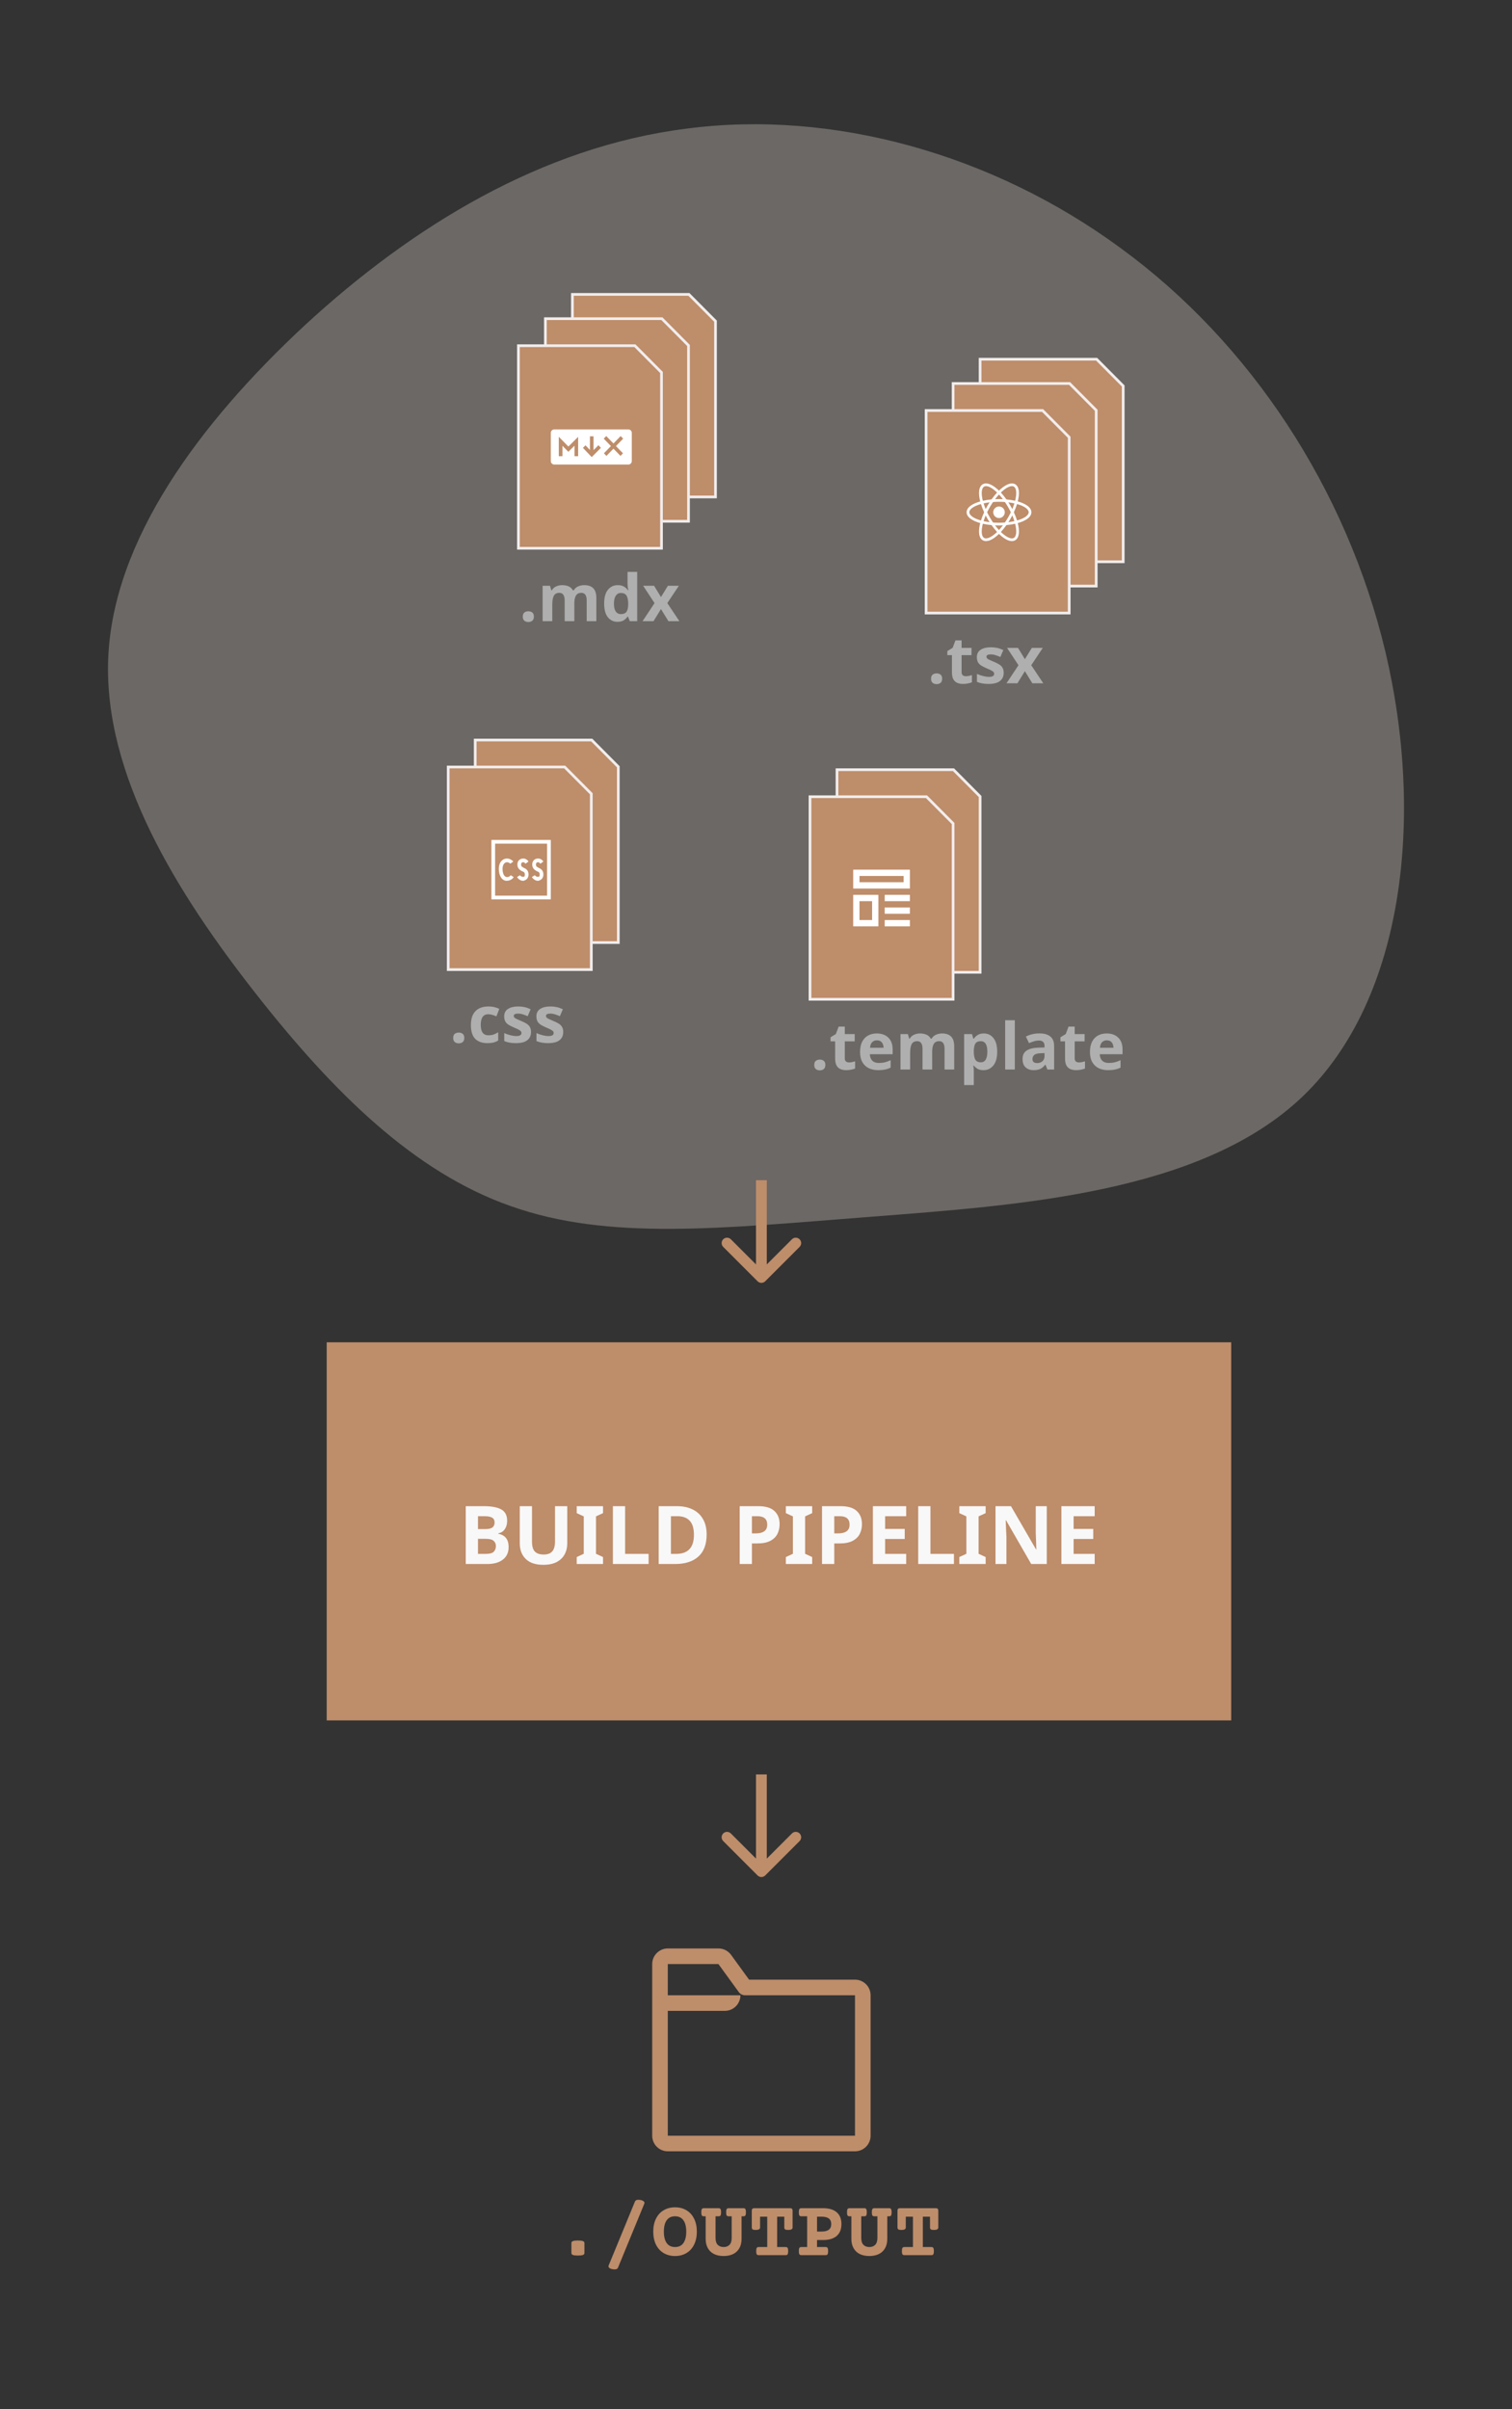<svg width="560" height="892" viewBox="0 0 560 892" fill="none" xmlns="http://www.w3.org/2000/svg">
<rect x="0" y="0" width="560" height="892" fill="#333333" stroke="none"/>
<path d="M415.161 91.942C462.925 126.796 498.749 180.91 513.139 241.445C527.53 302.285 520.181 369.852 482.521 405.928C444.861 442.004 376.888 446.285 322.081 450.565C266.968 454.845 225.328 459.431 189.198 446.59C153.375 434.055 123.369 404.399 94.588 367.712C65.806 331.024 38.25 286.999 40.087 243.585C41.924 200.171 73.461 157.063 112.958 120.375C152.456 83.993 200.527 54.337 254.415 47.611C307.997 40.579 367.396 56.783 415.161 91.942Z" fill="#F1E3D9" fill-opacity="0.3"/>
<path d="M176 274V349H229V283.911L219.146 274H176Z" fill="#BE8D6A" stroke="#F1EDED"/>
<path d="M166 284V359H219V293.911L209.146 284H166Z" fill="#BE8D6A" stroke="#F1EDED"/>
<path d="M167.852 384.32C167.852 383.584 168.052 383.072 168.452 382.784C168.852 382.48 169.34 382.328 169.916 382.328C170.476 382.328 170.956 382.48 171.356 382.784C171.756 383.072 171.956 383.584 171.956 384.32C171.956 385.024 171.756 385.536 171.356 385.856C170.956 386.16 170.476 386.312 169.916 386.312C169.34 386.312 168.852 386.16 168.452 385.856C168.052 385.536 167.852 385.024 167.852 384.32ZM180.528 386.24C178.576 386.24 177.064 385.704 175.992 384.632C174.936 383.544 174.408 381.84 174.408 379.52C174.408 377.92 174.68 376.616 175.224 375.608C175.768 374.6 176.52 373.856 177.48 373.376C178.456 372.896 179.576 372.656 180.84 372.656C181.736 372.656 182.512 372.744 183.168 372.92C183.84 373.096 184.424 373.304 184.92 373.544L183.864 376.304C183.304 376.08 182.776 375.896 182.28 375.752C181.8 375.608 181.32 375.536 180.84 375.536C178.984 375.536 178.056 376.856 178.056 379.496C178.056 380.808 178.296 381.776 178.776 382.4C179.272 383.024 179.96 383.336 180.84 383.336C181.592 383.336 182.256 383.24 182.832 383.048C183.408 382.84 183.968 382.56 184.512 382.208V385.256C183.968 385.608 183.392 385.856 182.784 386C182.192 386.16 181.44 386.24 180.528 386.24ZM196.672 382.112C196.672 383.44 196.2 384.464 195.256 385.184C194.328 385.888 192.936 386.24 191.08 386.24C190.168 386.24 189.384 386.176 188.728 386.048C188.072 385.936 187.416 385.744 186.76 385.472V382.52C187.464 382.84 188.224 383.104 189.04 383.312C189.856 383.52 190.576 383.624 191.2 383.624C191.904 383.624 192.4 383.52 192.688 383.312C192.992 383.104 193.144 382.832 193.144 382.496C193.144 382.272 193.08 382.072 192.952 381.896C192.84 381.72 192.584 381.52 192.184 381.296C191.784 381.072 191.16 380.784 190.312 380.432C189.496 380.08 188.824 379.736 188.296 379.4C187.768 379.048 187.376 378.632 187.12 378.152C186.864 377.656 186.736 377.04 186.736 376.304C186.736 375.088 187.208 374.176 188.152 373.568C189.096 372.96 190.352 372.656 191.92 372.656C192.736 372.656 193.512 372.736 194.248 372.896C194.984 373.056 195.744 373.32 196.528 373.688L195.448 376.256C194.808 375.984 194.2 375.76 193.624 375.584C193.048 375.392 192.464 375.296 191.872 375.296C190.816 375.296 190.288 375.584 190.288 376.16C190.288 376.368 190.352 376.56 190.48 376.736C190.624 376.896 190.888 377.072 191.272 377.264C191.672 377.456 192.256 377.712 193.024 378.032C193.776 378.336 194.424 378.656 194.968 378.992C195.512 379.312 195.928 379.72 196.216 380.216C196.52 380.696 196.672 381.328 196.672 382.112ZM208.602 382.112C208.602 383.44 208.13 384.464 207.186 385.184C206.258 385.888 204.866 386.24 203.01 386.24C202.098 386.24 201.314 386.176 200.658 386.048C200.002 385.936 199.346 385.744 198.69 385.472V382.52C199.394 382.84 200.154 383.104 200.97 383.312C201.786 383.52 202.506 383.624 203.13 383.624C203.834 383.624 204.33 383.52 204.618 383.312C204.922 383.104 205.074 382.832 205.074 382.496C205.074 382.272 205.01 382.072 204.882 381.896C204.77 381.72 204.514 381.52 204.114 381.296C203.714 381.072 203.09 380.784 202.242 380.432C201.426 380.08 200.754 379.736 200.226 379.4C199.698 379.048 199.306 378.632 199.05 378.152C198.794 377.656 198.666 377.04 198.666 376.304C198.666 375.088 199.138 374.176 200.082 373.568C201.026 372.96 202.282 372.656 203.85 372.656C204.666 372.656 205.442 372.736 206.178 372.896C206.914 373.056 207.674 373.32 208.458 373.688L207.378 376.256C206.738 375.984 206.13 375.76 205.554 375.584C204.978 375.392 204.394 375.296 203.802 375.296C202.746 375.296 202.218 375.584 202.218 376.16C202.218 376.368 202.282 376.56 202.41 376.736C202.554 376.896 202.818 377.072 203.202 377.264C203.602 377.456 204.186 377.712 204.954 378.032C205.706 378.336 206.354 378.656 206.898 378.992C207.442 379.312 207.858 379.72 208.146 380.216C208.45 380.696 208.602 381.328 208.602 382.112Z" fill="#AFAFAF"/>
<path d="M187.637 326.125C189.562 326.125 190.25 324.75 190.25 324.75L189.15 324.062C189.15 324.062 188.737 324.75 187.775 324.75C186.812 324.75 186.125 323.513 186.125 321.725C186.125 320.075 186.95 319.25 187.775 319.25C188.462 319.25 189.012 319.8 189.012 319.8L190.113 318.975C190.113 318.975 189.15 317.875 187.775 317.875C186.262 317.875 184.75 319.113 184.75 321.725C184.75 324.338 185.987 326.125 187.637 326.125ZM193.962 324.612C193.55 324.75 193 324.613 192.587 324.062L191.488 324.75C192.038 325.575 192.862 326.125 193.688 326.125C193.825 326.125 194.1 326.125 194.237 325.987C195.2 325.712 195.75 324.888 195.75 323.788C195.75 322.138 194.65 321.588 193.962 321.312C193.275 320.9 193 320.762 193 320.212C193 319.662 193.138 319.25 193.825 319.25C194.238 319.25 194.65 319.8 194.65 319.8L195.75 318.975C195.475 318.563 194.788 317.875 193.825 317.875C192.588 317.875 191.625 318.7 191.625 320.075C191.625 321.587 192.587 322.137 193.275 322.55C194.1 322.825 194.375 323.1 194.375 323.788C194.375 324.2 194.375 324.612 193.962 324.612ZM199.462 324.612C199.05 324.75 198.5 324.613 198.087 324.062L196.987 324.75C197.537 325.575 198.362 326.125 199.188 326.125C199.325 326.125 199.6 326.125 199.737 325.987C200.7 325.712 201.25 324.888 201.25 323.788C201.25 322.138 200.15 321.588 199.462 321.312C198.775 320.9 198.5 320.762 198.5 320.212C198.5 319.662 198.638 319.25 199.325 319.25C199.738 319.25 200.15 319.8 200.15 319.8L201.25 318.975C200.975 318.563 200.288 317.875 199.325 317.875C198.088 317.875 197.125 318.7 197.125 320.075C197.125 321.587 198.087 322.137 198.775 322.55C199.6 322.825 199.875 323.1 199.875 323.788C199.875 324.2 199.875 324.612 199.462 324.612V324.612ZM182 311V333H204V311H182ZM202.625 331.625H183.375V312.375H202.625V331.625Z" fill="white"/>
<path d="M212 109V184H265V118.911L255.146 109H212Z" fill="#BE8D6A" stroke="#F1EDED"/>
<path d="M202 118V193H255V127.911L245.146 118H202Z" fill="#BE8D6A" stroke="#F1EDED"/>
<path d="M192 128V203H245V137.911L235.146 128H192Z" fill="#BE8D6A" stroke="#F1EDED"/>
<path d="M193.626 228.32C193.626 227.584 193.826 227.072 194.226 226.784C194.626 226.48 195.114 226.328 195.69 226.328C196.25 226.328 196.73 226.48 197.13 226.784C197.53 227.072 197.73 227.584 197.73 228.32C197.73 229.024 197.53 229.536 197.13 229.856C196.73 230.16 196.25 230.312 195.69 230.312C195.114 230.312 194.626 230.16 194.226 229.856C193.826 229.536 193.626 229.024 193.626 228.32ZM216.358 216.656C217.846 216.656 218.966 217.04 219.718 217.808C220.486 218.56 220.87 219.776 220.87 221.456V230H217.294V222.344C217.294 220.456 216.638 219.512 215.326 219.512C214.382 219.512 213.71 219.848 213.31 220.52C212.91 221.192 212.71 222.16 212.71 223.424V230H209.134V222.344C209.134 220.456 208.478 219.512 207.166 219.512C206.174 219.512 205.486 219.888 205.102 220.64C204.734 221.376 204.55 222.44 204.55 223.832V230H200.974V216.896H203.71L204.19 218.576H204.382C204.782 217.904 205.326 217.416 206.014 217.112C206.718 216.808 207.446 216.656 208.198 216.656C209.158 216.656 209.974 216.816 210.646 217.136C211.318 217.44 211.83 217.92 212.182 218.576H212.494C212.894 217.904 213.446 217.416 214.15 217.112C214.87 216.808 215.606 216.656 216.358 216.656ZM228.704 230.24C227.248 230.24 226.056 229.672 225.128 228.536C224.216 227.384 223.76 225.696 223.76 223.472C223.76 221.232 224.224 219.536 225.152 218.384C226.08 217.232 227.296 216.656 228.8 216.656C229.744 216.656 230.52 216.84 231.128 217.208C231.736 217.576 232.216 218.032 232.568 218.576H232.688C232.64 218.32 232.584 217.952 232.52 217.472C232.456 216.976 232.424 216.472 232.424 215.96V211.76H236V230H233.264L232.568 228.296H232.424C232.072 228.84 231.6 229.304 231.008 229.688C230.416 230.056 229.648 230.24 228.704 230.24ZM229.952 227.384C230.944 227.384 231.64 227.096 232.04 226.52C232.44 225.928 232.648 225.048 232.664 223.88V223.496C232.664 222.216 232.464 221.24 232.064 220.568C231.68 219.896 230.96 219.56 229.904 219.56C229.12 219.56 228.504 219.904 228.056 220.592C227.608 221.264 227.384 222.24 227.384 223.52C227.384 224.8 227.608 225.768 228.056 226.424C228.504 227.064 229.136 227.384 229.952 227.384ZM242.427 223.304L238.203 216.896H242.259L244.803 221.072L247.371 216.896H251.427L247.155 223.304L251.619 230H247.563L244.803 225.512L242.043 230H237.987L242.427 223.304Z" fill="#AFAFAF"/>
<path d="M205.255 159C204.566 159 204 159.583 204 160.292V170.708C204 171.417 204.566 172 205.255 172H232.745C233.434 172 234 171.417 234 170.708V160.292C234 159.583 233.434 159 232.745 159H205.255V159ZM224.541 161.461L227.204 164.203L229.866 161.461L230.798 162.42L228.135 165.163L230.734 167.841L229.803 168.8L227.204 166.123L224.604 168.8L223.673 167.841L226.272 165.163L223.609 162.42L224.541 161.461V161.461ZM218.497 161.545H219.827V166.674L221.647 164.85L222.566 165.823L219.15 169.246L215.906 165.827L216.848 164.879L218.497 166.615V161.545H218.497ZM206.959 161.726L210.512 165.34L214.13 161.758V168.904H212.778V165.028L210.499 167.285L208.312 165.06V168.904H206.959V161.726V161.726Z" fill="white"/>
<path d="M363 133V208H416V142.911L406.146 133H363Z" fill="#BE8D6A" stroke="#F1EDED"/>
<path d="M353 142V217H406V151.911L396.146 142H353Z" fill="#BE8D6A" stroke="#F1EDED"/>
<path d="M343 152V227H396V161.911L386.146 152H343Z" fill="#BE8D6A" stroke="#F1EDED"/>
<path d="M344.841 251.32C344.841 250.584 345.041 250.072 345.441 249.784C345.841 249.48 346.329 249.328 346.905 249.328C347.465 249.328 347.945 249.48 348.345 249.784C348.745 250.072 348.945 250.584 348.945 251.32C348.945 252.024 348.745 252.536 348.345 252.856C347.945 253.16 347.465 253.312 346.905 253.312C346.329 253.312 345.841 253.16 345.441 252.856C345.041 252.536 344.841 252.024 344.841 251.32ZM357.708 250.384C358.108 250.384 358.492 250.344 358.86 250.264C359.228 250.184 359.596 250.088 359.964 249.976V252.64C359.58 252.8 359.1 252.936 358.524 253.048C357.964 253.176 357.348 253.24 356.676 253.24C355.892 253.24 355.188 253.112 354.564 252.856C353.956 252.6 353.468 252.16 353.1 251.536C352.748 250.896 352.572 250.016 352.572 248.896V242.584H350.868V241.072L352.836 239.872L353.868 237.112H356.148V239.896H359.82V242.584H356.148V248.896C356.148 249.392 356.292 249.768 356.58 250.024C356.868 250.264 357.244 250.384 357.708 250.384ZM371.739 249.112C371.739 250.44 371.267 251.464 370.323 252.184C369.395 252.888 368.003 253.24 366.147 253.24C365.235 253.24 364.451 253.176 363.795 253.048C363.139 252.936 362.483 252.744 361.827 252.472V249.52C362.531 249.84 363.291 250.104 364.107 250.312C364.923 250.52 365.643 250.624 366.267 250.624C366.971 250.624 367.467 250.52 367.755 250.312C368.059 250.104 368.211 249.832 368.211 249.496C368.211 249.272 368.147 249.072 368.019 248.896C367.907 248.72 367.651 248.52 367.251 248.296C366.851 248.072 366.227 247.784 365.379 247.432C364.563 247.08 363.891 246.736 363.363 246.4C362.835 246.048 362.443 245.632 362.187 245.152C361.931 244.656 361.803 244.04 361.803 243.304C361.803 242.088 362.275 241.176 363.219 240.568C364.163 239.96 365.419 239.656 366.987 239.656C367.803 239.656 368.579 239.736 369.315 239.896C370.051 240.056 370.811 240.32 371.595 240.688L370.515 243.256C369.875 242.984 369.267 242.76 368.691 242.584C368.115 242.392 367.531 242.296 366.939 242.296C365.883 242.296 365.355 242.584 365.355 243.16C365.355 243.368 365.419 243.56 365.547 243.736C365.691 243.896 365.955 244.072 366.339 244.264C366.739 244.456 367.323 244.712 368.091 245.032C368.843 245.336 369.491 245.656 370.035 245.992C370.579 246.312 370.995 246.72 371.283 247.216C371.587 247.696 371.739 248.328 371.739 249.112ZM377.212 246.304L372.988 239.896H377.044L379.588 244.072L382.156 239.896H386.212L381.94 246.304L386.404 253H382.348L379.588 248.512L376.828 253H372.772L377.212 246.304Z" fill="#AFAFAF"/>
<path d="M370.003 191.817C371.185 191.817 372.143 190.859 372.143 189.677C372.143 188.495 371.185 187.537 370.003 187.537C368.821 187.537 367.863 188.495 367.863 189.677C367.863 190.859 368.821 191.817 370.003 191.817Z" fill="white"/>
<path d="M364.009 193.932L363.535 193.811C360.018 192.923 358 191.412 358 189.673C358 187.932 360.019 186.422 363.535 185.534L364.009 185.414L364.142 185.883C364.497 187.11 364.953 188.306 365.504 189.459L365.606 189.673L365.504 189.886C364.952 191.04 364.495 192.237 364.142 193.465L364.009 193.932V193.932ZM363.317 186.625C360.645 187.378 359.003 188.526 359.003 189.673C359.003 190.816 360.643 191.966 363.317 192.718C363.644 191.677 364.04 190.659 364.498 189.673C364.037 188.684 363.642 187.666 363.317 186.625V186.625ZM375.991 193.932L375.859 193.462C375.503 192.235 375.047 191.038 374.496 189.885L374.394 189.673L374.496 189.458C375.048 188.306 375.502 187.108 375.859 185.881L375.991 185.413L376.465 185.533C379.984 186.421 382 187.931 382 189.673C382 191.413 379.982 192.923 376.465 193.811L375.991 193.932V193.932ZM375.5 189.673C375.979 190.711 376.379 191.732 376.683 192.718C379.357 191.966 380.998 190.816 380.998 189.673C380.998 188.526 379.358 187.379 376.683 186.625C376.356 187.666 375.961 188.684 375.5 189.673V189.673Z" fill="white"/>
<path d="M363.3 186.62L363.168 186.153C362.178 182.666 362.478 180.169 363.992 179.299C365.472 178.441 367.855 179.455 370.349 182.014L370.69 182.364L370.349 182.713C369.463 183.635 368.653 184.626 367.928 185.679L367.792 185.873L367.557 185.892C366.281 185.993 365.015 186.197 363.772 186.503L363.3 186.62V186.62ZM365.197 179.992C364.928 179.992 364.691 180.05 364.491 180.165C363.498 180.737 363.323 182.729 364.006 185.416C365.074 185.18 366.152 185.011 367.238 184.917C367.867 184.025 368.553 183.174 369.292 182.371C367.73 180.852 366.255 179.992 365.197 179.992V179.992ZM374.784 200.353C373.36 200.353 371.53 199.279 369.631 197.33L369.292 196.981L369.631 196.633C370.518 195.71 371.328 194.717 372.054 193.663L372.188 193.472L372.421 193.449C373.698 193.35 374.964 193.147 376.207 192.841L376.681 192.721L376.814 193.19C377.799 196.674 377.501 199.175 375.989 200.045C375.622 200.253 375.206 200.359 374.784 200.353V200.353ZM370.69 196.972C372.251 198.491 373.727 199.353 374.784 199.353C375.054 199.353 375.291 199.293 375.49 199.179C376.484 198.606 376.66 196.611 375.974 193.924C374.907 194.161 373.829 194.331 372.74 194.426C372.114 195.319 371.429 196.17 370.69 196.972V196.972Z" fill="white"/>
<path d="M376.681 186.62L376.207 186.501C374.964 186.195 373.698 185.99 372.421 185.891L372.189 185.871L372.054 185.677C371.329 184.624 370.519 183.632 369.632 182.711L369.292 182.362L369.632 182.014C372.125 179.456 374.506 178.443 375.989 179.299C377.502 180.17 377.803 182.667 376.814 186.153L376.681 186.62ZM372.74 184.917C373.884 185.018 374.968 185.19 375.975 185.416C376.659 182.729 376.484 180.737 375.49 180.164C374.503 179.592 372.643 180.468 370.69 182.371C371.429 183.175 372.114 184.023 372.74 184.917ZM365.197 200.353C364.775 200.359 364.359 200.253 363.992 200.045C362.478 199.175 362.178 196.675 363.167 193.19L363.297 192.721L363.77 192.841C364.926 193.132 366.199 193.337 367.556 193.449L367.789 193.472L367.924 193.663C368.648 194.716 369.459 195.71 370.346 196.633L370.687 196.981L370.346 197.33C368.448 199.28 366.619 200.353 365.197 200.353V200.353ZM364.007 193.925C363.323 196.613 363.498 198.608 364.491 199.181C365.48 199.744 367.333 198.875 369.292 196.972C368.554 196.169 367.868 195.319 367.239 194.427C366.151 194.331 365.072 194.163 364.007 193.925V193.925Z" fill="white"/>
<path d="M369.993 194.554C369.17 194.554 368.325 194.519 367.476 194.449L367.241 194.428L367.105 194.234C366.627 193.546 366.176 192.838 365.756 192.113C365.338 191.386 364.949 190.643 364.591 189.885L364.491 189.672L364.591 189.458C364.95 188.7 365.337 187.957 365.756 187.23C366.172 186.516 366.626 185.801 367.105 185.108L367.241 184.917L367.476 184.895C369.151 184.755 370.834 184.755 372.509 184.895L372.741 184.918L372.877 185.11C373.836 186.487 374.678 187.942 375.394 189.459L375.494 189.674L375.394 189.886C374.68 191.404 373.837 192.859 372.877 194.235L372.741 194.43L372.509 194.45C371.662 194.518 370.816 194.554 369.993 194.554V194.554ZM367.795 193.47C369.275 193.582 370.712 193.582 372.191 193.47C373.017 192.261 373.751 190.992 374.387 189.672C373.753 188.352 373.019 187.083 372.191 185.874C370.728 185.762 369.258 185.762 367.795 185.874C366.966 187.082 366.232 188.352 365.598 189.672C366.236 190.991 366.97 192.26 367.795 193.47V193.47Z" fill="white"/>
<path d="M310 285V360H363V294.911L353.146 285H310Z" fill="#BE8D6A" stroke="#F1EDED"/>
<path d="M300 295V370H353V304.911L343.146 295H300Z" fill="#BE8D6A" stroke="#F1EDED"/>
<path d="M301.579 394.32C301.579 393.584 301.779 393.072 302.179 392.784C302.579 392.48 303.067 392.328 303.643 392.328C304.203 392.328 304.683 392.48 305.083 392.784C305.483 393.072 305.683 393.584 305.683 394.32C305.683 395.024 305.483 395.536 305.083 395.856C304.683 396.16 304.203 396.312 303.643 396.312C303.067 396.312 302.579 396.16 302.179 395.856C301.779 395.536 301.579 395.024 301.579 394.32ZM314.447 393.384C314.847 393.384 315.231 393.344 315.599 393.264C315.967 393.184 316.335 393.088 316.703 392.976V395.64C316.319 395.8 315.839 395.936 315.263 396.048C314.703 396.176 314.087 396.24 313.415 396.24C312.631 396.24 311.927 396.112 311.303 395.856C310.695 395.6 310.207 395.16 309.839 394.536C309.487 393.896 309.311 393.016 309.311 391.896V385.584H307.607V384.072L309.575 382.872L310.607 380.112H312.887V382.896H316.559V385.584H312.887V391.896C312.887 392.392 313.031 392.768 313.319 393.024C313.607 393.264 313.983 393.384 314.447 393.384ZM324.733 382.656C326.541 382.656 327.973 383.176 329.029 384.216C330.085 385.24 330.613 386.704 330.613 388.608V390.336H322.165C322.197 391.344 322.493 392.136 323.053 392.712C323.629 393.288 324.421 393.576 325.429 393.576C326.277 393.576 327.045 393.496 327.733 393.336C328.421 393.16 329.133 392.896 329.869 392.544V395.304C329.229 395.624 328.549 395.856 327.829 396C327.125 396.16 326.269 396.24 325.261 396.24C323.949 396.24 322.789 396 321.781 395.52C320.773 395.024 319.981 394.28 319.405 393.288C318.829 392.296 318.541 391.048 318.541 389.544C318.541 388.008 318.797 386.736 319.309 385.728C319.837 384.704 320.565 383.936 321.493 383.424C322.421 382.912 323.501 382.656 324.733 382.656ZM324.757 385.2C324.069 385.2 323.493 385.424 323.029 385.872C322.581 386.32 322.317 387.016 322.237 387.96H327.253C327.237 387.16 327.029 386.504 326.629 385.992C326.229 385.464 325.605 385.2 324.757 385.2ZM348.897 382.656C350.385 382.656 351.505 383.04 352.257 383.808C353.025 384.56 353.409 385.776 353.409 387.456V396H349.833V388.344C349.833 386.456 349.177 385.512 347.865 385.512C346.921 385.512 346.249 385.848 345.849 386.52C345.449 387.192 345.249 388.16 345.249 389.424V396H341.673V388.344C341.673 386.456 341.017 385.512 339.705 385.512C338.713 385.512 338.025 385.888 337.641 386.64C337.273 387.376 337.089 388.44 337.089 389.832V396H333.513V382.896H336.249L336.729 384.576H336.921C337.321 383.904 337.865 383.416 338.553 383.112C339.257 382.808 339.985 382.656 340.737 382.656C341.697 382.656 342.513 382.816 343.185 383.136C343.857 383.44 344.369 383.92 344.721 384.576H345.033C345.433 383.904 345.985 383.416 346.689 383.112C347.409 382.808 348.145 382.656 348.897 382.656ZM364.387 382.656C365.859 382.656 367.051 383.232 367.963 384.384C368.875 385.52 369.331 387.2 369.331 389.424C369.331 391.648 368.859 393.344 367.915 394.512C366.971 395.664 365.763 396.24 364.291 396.24C363.347 396.24 362.595 396.072 362.035 395.736C361.475 395.384 361.019 394.992 360.667 394.56H360.475C360.603 395.232 360.667 395.872 360.667 396.48V401.76H357.091V382.896H359.995L360.499 384.6H360.667C361.019 384.072 361.491 383.616 362.083 383.232C362.675 382.848 363.443 382.656 364.387 382.656ZM363.235 385.512C362.307 385.512 361.651 385.8 361.267 386.376C360.899 386.952 360.699 387.832 360.667 389.016V389.4C360.667 390.664 360.851 391.64 361.219 392.328C361.603 393 362.291 393.336 363.283 393.336C364.099 393.336 364.699 393 365.083 392.328C365.483 391.64 365.683 390.656 365.683 389.376C365.683 386.8 364.867 385.512 363.235 385.512ZM375.854 396H372.278V377.76H375.854V396ZM384.967 382.632C386.727 382.632 388.071 383.016 388.999 383.784C389.943 384.536 390.415 385.696 390.415 387.264V396H387.919L387.223 394.224H387.127C386.567 394.928 385.975 395.44 385.351 395.76C384.727 396.08 383.871 396.24 382.783 396.24C381.615 396.24 380.647 395.904 379.879 395.232C379.111 394.544 378.727 393.496 378.727 392.088C378.727 390.696 379.215 389.672 380.191 389.016C381.167 388.344 382.631 387.976 384.583 387.912L386.863 387.84V387.264C386.863 386.576 386.679 386.072 386.311 385.752C385.959 385.432 385.463 385.272 384.823 385.272C384.183 385.272 383.559 385.368 382.951 385.56C382.343 385.736 381.735 385.96 381.127 386.232L379.951 383.808C380.655 383.44 381.431 383.152 382.279 382.944C383.143 382.736 384.039 382.632 384.967 382.632ZM385.471 389.976C384.319 390.008 383.519 390.216 383.071 390.6C382.623 390.984 382.399 391.488 382.399 392.112C382.399 392.656 382.559 393.048 382.879 393.288C383.199 393.512 383.615 393.624 384.127 393.624C384.895 393.624 385.543 393.4 386.071 392.952C386.599 392.488 386.863 391.84 386.863 391.008V389.928L385.471 389.976ZM399.595 393.384C399.995 393.384 400.379 393.344 400.747 393.264C401.115 393.184 401.483 393.088 401.851 392.976V395.64C401.467 395.8 400.987 395.936 400.411 396.048C399.851 396.176 399.235 396.24 398.563 396.24C397.779 396.24 397.075 396.112 396.451 395.856C395.843 395.6 395.355 395.16 394.987 394.536C394.635 393.896 394.459 393.016 394.459 391.896V385.584H392.755V384.072L394.723 382.872L395.755 380.112H398.035V382.896H401.707V385.584H398.035V391.896C398.035 392.392 398.179 392.768 398.467 393.024C398.755 393.264 399.131 393.384 399.595 393.384ZM409.881 382.656C411.689 382.656 413.121 383.176 414.177 384.216C415.233 385.24 415.761 386.704 415.761 388.608V390.336H407.313C407.345 391.344 407.641 392.136 408.201 392.712C408.777 393.288 409.569 393.576 410.577 393.576C411.425 393.576 412.193 393.496 412.881 393.336C413.569 393.16 414.281 392.896 415.017 392.544V395.304C414.377 395.624 413.697 395.856 412.977 396C412.273 396.16 411.417 396.24 410.409 396.24C409.097 396.24 407.937 396 406.929 395.52C405.921 395.024 405.129 394.28 404.553 393.288C403.977 392.296 403.689 391.048 403.689 389.544C403.689 388.008 403.945 386.736 404.457 385.728C404.985 384.704 405.713 383.936 406.641 383.424C407.569 382.912 408.649 382.656 409.881 382.656ZM409.905 385.2C409.217 385.2 408.641 385.424 408.177 385.872C407.729 386.32 407.465 387.016 407.385 387.96H412.401C412.385 387.16 412.177 386.504 411.777 385.992C411.377 385.464 410.753 385.2 409.905 385.2Z" fill="#AFAFAF"/>
<path fill-rule="evenodd" clip-rule="evenodd" d="M316 322V329H336.999V322H316ZM334.666 324.333H318.333V326.667H334.666V324.333Z" fill="white"/>
<path fill-rule="evenodd" clip-rule="evenodd" d="M316 331.333V342.999H325.333V331.333H316ZM323 333.666H318.333V340.666H323V333.666Z" fill="white"/>
<path d="M336.995 331.333H327.662V333.666H336.995V331.333Z" fill="white"/>
<path d="M327.662 336H336.995V338.333H327.662V336Z" fill="white"/>
<path d="M336.995 340.667H327.662V343H336.995V340.667Z" fill="white"/>
<rect x="121" y="497" width="335" height="140" fill="#BE8D6A"/>
<path d="M179.164 557.679C182.024 557.679 184.184 558.079 185.644 558.879C187.104 559.679 187.834 561.089 187.834 563.109C187.834 564.329 187.544 565.359 186.964 566.199C186.404 567.039 185.594 567.549 184.534 567.729V567.879C185.254 568.019 185.904 568.269 186.484 568.629C187.064 568.989 187.524 569.509 187.864 570.189C188.204 570.869 188.374 571.769 188.374 572.889C188.374 574.829 187.674 576.349 186.274 577.449C184.874 578.549 182.954 579.099 180.514 579.099H172.504V557.679H179.164ZM179.674 566.169C180.994 566.169 181.904 565.959 182.404 565.539C182.924 565.119 183.184 564.509 183.184 563.709C183.184 562.889 182.884 562.299 182.284 561.939C181.684 561.579 180.734 561.399 179.434 561.399H177.034V566.169H179.674ZM177.034 569.769V575.349H180.004C181.364 575.349 182.314 575.089 182.854 574.569C183.394 574.029 183.664 573.319 183.664 572.439C183.664 571.639 183.384 570.999 182.824 570.519C182.284 570.019 181.294 569.769 179.854 569.769H177.034ZM210.09 571.539C210.09 573.019 209.76 574.359 209.1 575.559C208.46 576.739 207.48 577.679 206.16 578.379C204.86 579.059 203.21 579.399 201.21 579.399C198.37 579.399 196.21 578.679 194.73 577.239C193.25 575.779 192.51 573.859 192.51 571.479V557.679H197.04V570.789C197.04 572.549 197.4 573.789 198.12 574.509C198.84 575.229 199.91 575.589 201.33 575.589C202.81 575.589 203.88 575.199 204.54 574.419C205.22 573.639 205.56 572.419 205.56 570.759V557.679H210.09V571.539ZM223.346 579.099H213.596V576.519L216.206 575.319V561.459L213.596 560.259V557.679H223.346V560.259L220.736 561.459V575.319L223.346 576.519V579.099ZM226.996 579.099V557.679H231.526V575.349H240.226V579.099H226.996ZM261.719 568.179C261.719 571.799 260.689 574.529 258.629 576.369C256.589 578.189 253.719 579.099 250.019 579.099H243.959V557.679H250.679C252.919 557.679 254.859 558.079 256.499 558.879C258.159 559.679 259.439 560.859 260.339 562.419C261.259 563.959 261.719 565.879 261.719 568.179ZM257.009 568.299C257.009 565.919 256.489 564.179 255.449 563.079C254.409 561.959 252.899 561.399 250.919 561.399H248.489V575.349H250.439C254.819 575.349 257.009 572.999 257.009 568.299ZM280.799 557.679C283.559 557.679 285.569 558.279 286.829 559.479C288.109 560.659 288.749 562.289 288.749 564.369C288.749 565.609 288.489 566.779 287.969 567.879C287.449 568.959 286.579 569.829 285.359 570.489C284.159 571.149 282.519 571.479 280.439 571.479H278.489V579.099H273.959V557.679H280.799ZM280.559 561.399H278.489V567.759H279.989C281.269 567.759 282.279 567.509 283.019 567.009C283.779 566.489 284.159 565.659 284.159 564.519C284.159 562.439 282.959 561.399 280.559 561.399ZM300.807 579.099H291.057V576.519L293.667 575.319V561.459L291.057 560.259V557.679H300.807V560.259L298.197 561.459V575.319L300.807 576.519V579.099ZM311.297 557.679C314.057 557.679 316.067 558.279 317.327 559.479C318.607 560.659 319.247 562.289 319.247 564.369C319.247 565.609 318.987 566.779 318.467 567.879C317.947 568.959 317.077 569.829 315.857 570.489C314.657 571.149 313.017 571.479 310.937 571.479H308.987V579.099H304.457V557.679H311.297ZM311.057 561.399H308.987V567.759H310.487C311.767 567.759 312.777 567.509 313.517 567.009C314.277 566.489 314.657 565.659 314.657 564.519C314.657 562.439 313.457 561.399 311.057 561.399ZM335.625 579.099H323.295V557.679H335.625V561.399H327.825V566.109H335.085V569.829H327.825V575.349H335.625V579.099ZM340.082 579.099V557.679H344.612V575.349H353.312V579.099H340.082ZM365.055 579.099H355.305V576.519L357.915 575.319V561.459L355.305 560.259V557.679H365.055V560.259L362.445 561.459V575.319L365.055 576.519V579.099ZM387.695 579.099H381.935L372.605 562.899H372.485C372.525 563.919 372.565 564.939 372.605 565.959C372.665 566.979 372.715 567.999 372.755 569.019V579.099H368.705V557.679H374.435L383.735 573.729H383.825C383.805 572.729 383.775 571.739 383.735 570.759C383.695 569.779 383.655 568.799 383.615 567.819V557.679H387.695V579.099ZM405.439 579.099H393.109V557.679H405.439V561.399H397.639V566.109H404.899V569.829H397.639V575.349H405.439V579.099Z" fill="#F8F8F8"/>
<path d="M280.586 474.414C281.367 475.195 282.633 475.195 283.414 474.414L296.142 461.686C296.923 460.905 296.923 459.639 296.142 458.858C295.361 458.077 294.095 458.077 293.314 458.858L282 470.172L270.686 458.858C269.905 458.077 268.639 458.077 267.858 458.858C267.077 459.639 267.077 460.905 267.858 461.686L280.586 474.414ZM280 437L280 473L284 473L284 437L280 437Z" fill="#BE8D6A"/>
<path d="M280.586 694.414C281.367 695.195 282.633 695.195 283.414 694.414L296.142 681.686C296.923 680.905 296.923 679.639 296.142 678.858C295.361 678.077 294.095 678.077 293.314 678.858L282 690.172L270.686 678.858C269.905 678.077 268.639 678.077 267.858 678.858C267.077 679.639 267.077 680.905 267.858 681.686L280.586 694.414ZM280 657L280 693L284 693L284 657L280 657Z" fill="#BE8D6A"/>
<path d="M316.667 733H277.436L270.762 723.813C270.224 723.077 269.52 722.479 268.707 722.067C267.893 721.656 266.994 721.442 266.082 721.444H247.333C245.801 721.444 244.331 722.053 243.248 723.137C242.164 724.22 241.556 725.69 241.556 727.222V790.778C241.556 792.31 242.164 793.78 243.248 794.863C244.331 795.947 245.801 796.556 247.333 796.556H316.667C318.199 796.556 319.669 795.947 320.752 794.863C321.836 793.78 322.445 792.31 322.445 790.778V738.778C322.445 737.245 321.836 735.776 320.752 734.692C319.669 733.609 318.199 733 316.667 733ZM316.667 790.778H247.333V744.556H268.451C269.984 744.556 271.453 743.947 272.537 742.863C273.62 741.78 274.229 740.31 274.229 738.778H247.333V727.222H266.082L273.622 737.593C273.891 737.961 274.243 738.261 274.65 738.466C275.057 738.672 275.507 738.779 275.962 738.778H316.667V790.778Z" fill="#BE8D6A"/>
<path d="M214.041 829.58C214.891 829.58 215.506 829.653 215.887 829.8C216.268 829.937 216.458 830.171 216.458 830.503V834.224C216.458 834.556 216.268 834.795 215.887 834.941C215.506 835.078 214.891 835.146 214.041 835.146C213.191 835.146 212.576 835.078 212.195 834.941C211.814 834.795 211.624 834.556 211.624 834.224V830.503C211.624 830.171 211.814 829.937 212.195 829.8C212.576 829.653 213.191 829.58 214.041 829.58ZM236.38 814.507C237.034 814.507 237.581 814.614 238.021 814.829C238.47 815.044 238.694 815.317 238.694 815.649C238.694 815.757 238.675 815.854 238.636 815.942L228.88 839.644C228.704 840.063 228.304 840.273 227.679 840.273C227.024 840.273 226.473 840.166 226.023 839.951C225.584 839.736 225.364 839.463 225.364 839.131C225.364 839.023 225.384 838.926 225.423 838.838L235.179 815.137C235.354 814.717 235.755 814.507 236.38 814.507ZM250.018 817.29C251.619 817.29 253.03 817.656 254.251 818.389C255.472 819.111 256.414 820.156 257.078 821.523C257.752 822.881 258.089 824.473 258.089 826.299C258.089 828.125 257.752 829.722 257.078 831.089C256.414 832.446 255.472 833.491 254.251 834.224C253.03 834.956 251.619 835.322 250.018 835.322C248.416 835.322 247.005 834.956 245.784 834.224C244.563 833.491 243.616 832.446 242.942 831.089C242.278 829.722 241.946 828.125 241.946 826.299C241.946 824.473 242.278 822.881 242.942 821.523C243.616 820.156 244.563 819.111 245.784 818.389C247.005 817.656 248.416 817.29 250.018 817.29ZM250.018 820.615C248.66 820.615 247.63 821.104 246.927 822.08C246.224 823.057 245.872 824.463 245.872 826.299C245.872 828.135 246.224 829.546 246.927 830.532C247.63 831.509 248.66 831.997 250.018 831.997C251.375 831.997 252.405 831.509 253.108 830.532C253.812 829.546 254.163 828.135 254.163 826.299C254.163 824.463 253.812 823.057 253.108 822.08C252.405 821.104 251.375 820.615 250.018 820.615ZM275.345 817.612C275.579 817.612 275.76 817.656 275.887 817.744C276.014 817.822 276.106 817.969 276.165 818.184C276.233 818.398 276.268 818.711 276.268 819.121C276.268 819.531 276.233 819.844 276.165 820.059C276.106 820.273 276.014 820.42 275.887 820.498C275.76 820.576 275.579 820.615 275.345 820.615H274.656V828.95C274.656 830.298 274.388 831.45 273.851 832.407C273.313 833.364 272.547 834.092 271.551 834.59C270.555 835.078 269.373 835.322 268.006 835.322C266.639 835.322 265.457 835.078 264.461 834.59C263.465 834.092 262.698 833.364 262.161 832.407C261.624 831.45 261.355 830.298 261.355 828.95V820.615H260.667C260.433 820.615 260.252 820.576 260.125 820.498C259.998 820.42 259.9 820.273 259.832 820.059C259.773 819.844 259.744 819.531 259.744 819.121C259.744 818.711 259.773 818.398 259.832 818.184C259.9 817.969 259.998 817.822 260.125 817.744C260.252 817.656 260.433 817.612 260.667 817.612H266.146C266.38 817.612 266.561 817.656 266.688 817.744C266.814 817.822 266.907 817.969 266.966 818.184C267.034 818.398 267.068 818.711 267.068 819.121C267.068 819.531 267.034 819.844 266.966 820.059C266.907 820.273 266.814 820.42 266.688 820.498C266.561 820.576 266.38 820.615 266.146 820.615H265.018V828.657C265.018 829.78 265.286 830.62 265.823 831.177C266.36 831.724 267.088 831.997 268.006 831.997C268.924 831.997 269.651 831.724 270.188 831.177C270.726 830.62 270.994 829.78 270.994 828.657V820.615H269.866C269.632 820.615 269.451 820.576 269.324 820.498C269.197 820.42 269.1 820.273 269.031 820.059C268.973 819.844 268.943 819.531 268.943 819.121C268.943 818.711 268.973 818.398 269.031 818.184C269.1 817.969 269.197 817.822 269.324 817.744C269.451 817.656 269.632 817.612 269.866 817.612H275.345ZM292.601 817.612C292.942 817.612 293.187 817.686 293.333 817.832C293.479 817.979 293.553 818.223 293.553 818.564V824.746C293.553 825.068 293.416 825.303 293.143 825.449C292.879 825.596 292.469 825.669 291.912 825.669C291.375 825.669 290.999 825.601 290.784 825.464C290.579 825.317 290.477 825.078 290.477 824.746V820.762H287.825V831.997H290.989C291.224 831.997 291.404 832.041 291.531 832.129C291.658 832.207 291.751 832.354 291.81 832.568C291.878 832.783 291.912 833.096 291.912 833.506C291.912 833.916 291.878 834.229 291.81 834.443C291.751 834.658 291.658 834.805 291.531 834.883C291.404 834.961 291.224 835 290.989 835H280.999C280.765 835 280.584 834.961 280.457 834.883C280.33 834.805 280.232 834.658 280.164 834.443C280.105 834.229 280.076 833.916 280.076 833.506C280.076 833.096 280.105 832.783 280.164 832.568C280.232 832.354 280.33 832.207 280.457 832.129C280.584 832.041 280.765 831.997 280.999 831.997H284.163V820.762H281.512V824.746C281.512 825.068 281.375 825.303 281.102 825.449C280.838 825.596 280.428 825.669 279.871 825.669C279.334 825.669 278.958 825.601 278.743 825.464C278.538 825.317 278.436 825.078 278.436 824.746V818.564C278.436 818.223 278.509 817.979 278.655 817.832C278.812 817.686 279.056 817.612 279.388 817.612H292.601ZM304.803 817.612C307.049 817.612 308.748 818.12 309.9 819.136C311.062 820.142 311.644 821.597 311.644 823.501C311.644 825.405 311.062 826.865 309.9 827.881C308.748 828.896 307.049 829.404 304.803 829.404H302.605V831.997H305.784C306.019 831.997 306.199 832.041 306.326 832.129C306.453 832.207 306.546 832.354 306.604 832.568C306.673 832.783 306.707 833.096 306.707 833.506C306.707 833.916 306.673 834.229 306.604 834.443C306.546 834.658 306.453 834.805 306.326 834.883C306.199 834.961 306.019 835 305.784 835H296.79C296.556 835 296.375 834.961 296.248 834.883C296.121 834.805 296.023 834.658 295.955 834.443C295.896 834.229 295.867 833.916 295.867 833.506C295.867 833.096 295.896 832.783 295.955 832.568C296.023 832.354 296.121 832.207 296.248 832.129C296.375 832.041 296.556 831.997 296.79 831.997H298.943V820.615H296.79C296.556 820.615 296.375 820.576 296.248 820.498C296.121 820.42 296.023 820.273 295.955 820.059C295.896 819.844 295.867 819.531 295.867 819.121C295.867 818.711 295.896 818.398 295.955 818.184C296.023 817.969 296.121 817.822 296.248 817.744C296.375 817.656 296.556 817.612 296.79 817.612H304.803ZM302.605 826.255H304.349C305.511 826.255 306.385 826.03 306.971 825.581C307.566 825.132 307.864 824.438 307.864 823.501C307.864 822.563 307.566 821.875 306.971 821.436C306.385 820.986 305.511 820.762 304.349 820.762H302.605V826.255ZM329.31 817.612C329.544 817.612 329.725 817.656 329.852 817.744C329.979 817.822 330.071 817.969 330.13 818.184C330.198 818.398 330.232 818.711 330.232 819.121C330.232 819.531 330.198 819.844 330.13 820.059C330.071 820.273 329.979 820.42 329.852 820.498C329.725 820.576 329.544 820.615 329.31 820.615H328.621V828.95C328.621 830.298 328.353 831.45 327.815 832.407C327.278 833.364 326.512 834.092 325.516 834.59C324.52 835.078 323.338 835.322 321.971 835.322C320.604 835.322 319.422 835.078 318.426 834.59C317.43 834.092 316.663 833.364 316.126 832.407C315.589 831.45 315.32 830.298 315.32 828.95V820.615H314.632C314.397 820.615 314.217 820.576 314.09 820.498C313.963 820.42 313.865 820.273 313.797 820.059C313.738 819.844 313.709 819.531 313.709 819.121C313.709 818.711 313.738 818.398 313.797 818.184C313.865 817.969 313.963 817.822 314.09 817.744C314.217 817.656 314.397 817.612 314.632 817.612H320.11C320.345 817.612 320.525 817.656 320.652 817.744C320.779 817.822 320.872 817.969 320.931 818.184C320.999 818.398 321.033 818.711 321.033 819.121C321.033 819.531 320.999 819.844 320.931 820.059C320.872 820.273 320.779 820.42 320.652 820.498C320.525 820.576 320.345 820.615 320.11 820.615H318.982V828.657C318.982 829.78 319.251 830.62 319.788 831.177C320.325 831.724 321.053 831.997 321.971 831.997C322.889 831.997 323.616 831.724 324.153 831.177C324.69 830.62 324.959 829.78 324.959 828.657V820.615H323.831C323.597 820.615 323.416 820.576 323.289 820.498C323.162 820.42 323.064 820.273 322.996 820.059C322.938 819.844 322.908 819.531 322.908 819.121C322.908 818.711 322.938 818.398 322.996 818.184C323.064 817.969 323.162 817.822 323.289 817.744C323.416 817.656 323.597 817.612 323.831 817.612H329.31ZM346.565 817.612C346.907 817.612 347.151 817.686 347.298 817.832C347.444 817.979 347.518 818.223 347.518 818.564V824.746C347.518 825.068 347.381 825.303 347.107 825.449C346.844 825.596 346.434 825.669 345.877 825.669C345.34 825.669 344.964 825.601 344.749 825.464C344.544 825.317 344.441 825.078 344.441 824.746V820.762H341.79V831.997H344.954C345.188 831.997 345.369 832.041 345.496 832.129C345.623 832.207 345.716 832.354 345.774 832.568C345.843 832.783 345.877 833.096 345.877 833.506C345.877 833.916 345.843 834.229 345.774 834.443C345.716 834.658 345.623 834.805 345.496 834.883C345.369 834.961 345.188 835 344.954 835H334.964C334.729 835 334.549 834.961 334.422 834.883C334.295 834.805 334.197 834.658 334.129 834.443C334.07 834.229 334.041 833.916 334.041 833.506C334.041 833.096 334.07 832.783 334.129 832.568C334.197 832.354 334.295 832.207 334.422 832.129C334.549 832.041 334.729 831.997 334.964 831.997H338.128V820.762H335.477V824.746C335.477 825.068 335.34 825.303 335.066 825.449C334.803 825.596 334.393 825.669 333.836 825.669C333.299 825.669 332.923 825.601 332.708 825.464C332.503 825.317 332.4 825.078 332.4 824.746V818.564C332.4 818.223 332.474 817.979 332.62 817.832C332.776 817.686 333.021 817.612 333.353 817.612H346.565Z" fill="#BE8D6A"/>
</svg>
